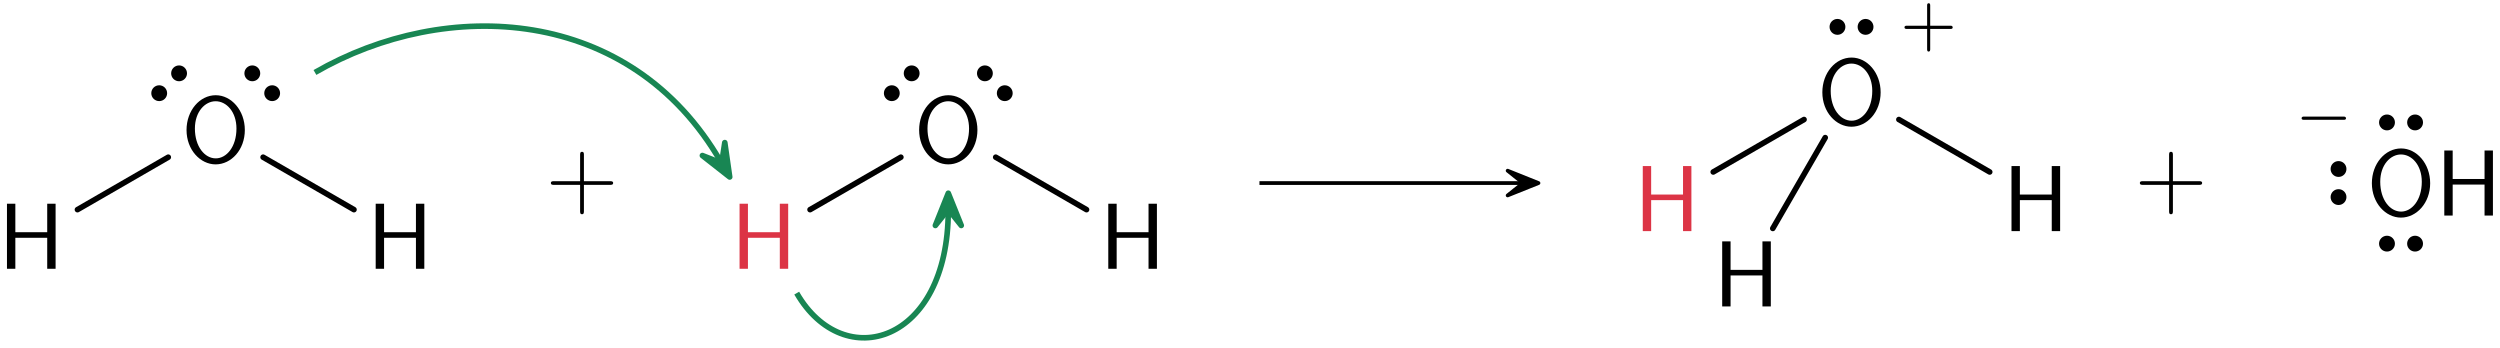 <?xml version="1.0" encoding="UTF-8"?>
<svg width="266pt" height="37pt" version="1.1" viewBox="0 0 266 37" xmlns="http://www.w3.org/2000/svg" xmlns:xlink="http://www.w3.org/1999/xlink">
<defs>
<symbol id="a" overflow="visible">
<path d="m6.109 0v-6.922h-0.891v3.031h-3.391v-3.031h-0.891v6.922h0.891v-3.297h3.391v3.297z"/>
</symbol>
<symbol id="b" overflow="visible">
<path d="m6.766-3.438c0-2.094-1.438-3.703-3.094-3.703-1.703 0-3.109 1.625-3.109 3.703 0 2.109 1.469 3.656 3.094 3.656 1.672 0 3.109-1.562 3.109-3.656zm-0.891-0.156c0 1.953-1.062 3.172-2.203 3.172-1.172 0-2.219-1.25-2.219-3.172 0-1.812 1.094-2.906 2.203-2.906 1.156 0 2.219 1.125 2.219 2.906z"/>
</symbol>
<symbol id="c" overflow="visible">
<path d="m7.188-2.5c0-0.188-0.188-0.188-0.328-0.188h-2.781v-2.797c0-0.141 0-0.328-0.203-0.328s-0.203 0.188-0.203 0.328v2.797h-2.781c-0.141 0-0.328 0-0.328 0.188 0 0.203 0.188 0.203 0.328 0.203h2.781v2.797c0 0.141 0 0.328 0.203 0.328s0.203-0.188 0.203-0.328v-2.797h2.781c0.141 0 0.328 0 0.328-0.203z"/>
</symbol>
<symbol id="e" overflow="visible">
<path d="m5.609-1.734c0-0.188-0.156-0.188-0.25-0.188h-2.141v-2.141c0-0.078 0-0.25-0.156-0.25-0.172 0-0.172 0.156-0.172 0.25v2.141h-2.141c-0.094 0-0.266 0-0.266 0.172s0.156 0.172 0.266 0.172h2.141v2.141c0 0.094 0 0.266 0.156 0.266 0.172 0 0.172-0.172 0.172-0.266v-2.141h2.141c0.094 0 0.25 0 0.25-0.156z"/>
</symbol>
<symbol id="d" overflow="visible">
<path d="m5.469-1.734c0-0.188-0.172-0.188-0.266-0.188h-4.188c-0.109 0-0.266 0-0.266 0.188 0 0.156 0.172 0.156 0.266 0.156h4.188c0.094 0 0.266 0 0.266-0.156z"/>
</symbol>
</defs>
<g>
<use x="-0.194" y="28.598" xlink:href="#a"/>
<use x="19.284" y="17.272" xlink:href="#b"/>
</g>
<path transform="matrix(1,0,0,-1,27.903,8.86)" d="m0.601-0.601c-0.25-0.254-0.25-0.66 0-0.91 0.254-0.25 0.66-0.25 0.91 0s0.25 0.656 0 0.91c-0.25 0.25-0.656 0.25-0.91 0zm-2.113 2.113c-0.25-0.25-0.25-0.66 0-0.91 0.254-0.25 0.66-0.25 0.91 0s0.25 0.66 0 0.91-0.656 0.25-0.91 0z" stroke="#000" stroke-miterlimit="10" stroke-width=".399"/>
<path transform="matrix(1,0,0,-1,17.997,8.86)" d="m0.601 0.602c0.254-0.25 0.66-0.25 0.91 0 0.254 0.25 0.254 0.66 0 0.91-0.25 0.25-0.656 0.25-0.91 0-0.25-0.25-0.25-0.66 0-0.91zm-2.113-2.113c0.254-0.25 0.66-0.25 0.91 0s0.25 0.656 0 0.91c-0.25 0.25-0.656 0.25-0.91 0-0.25-0.254-0.25-0.66 0-0.91z" stroke="#000" stroke-miterlimit="10" stroke-width=".399"/>
<path transform="matrix(1,0,0,-1,3.334,28.598)" d="m4.908 6.293 9.66 5.578" fill="none" stroke="#000" stroke-linecap="round" stroke-miterlimit="10" stroke-width=".598"/>
<g>
<use x="39.038" y="28.598" xlink:href="#a"/>
</g>
<path transform="matrix(1,0,0,-1,3.334,28.598)" d="m24.662 11.871 9.664-5.578" fill="none" stroke="#000" stroke-linecap="round" stroke-miterlimit="10" stroke-width=".598"/>
<g>
<use x="58.05" y="21.966" xlink:href="#c"/>
</g>
<g fill="#dc3445">
<use x="77.754" y="28.598" xlink:href="#a"/>
</g>
<g>
<use x="97.232" y="17.272" xlink:href="#b"/>
</g>
<path transform="matrix(1 0 0 -1 105.85 8.86)" d="m0.602-0.601c-0.25-0.254-0.25-0.66 0-0.91s0.66-0.25 0.91 0 0.25 0.656 0 0.91c-0.25 0.25-0.66 0.25-0.91 0zm-2.113 2.113c-0.25-0.25-0.25-0.66 0-0.91s0.656-0.25 0.91 0c0.25 0.25 0.25 0.66 0 0.91-0.254 0.25-0.66 0.25-0.91 0z" stroke="#000" stroke-miterlimit="10" stroke-width=".399"/>
<path transform="matrix(1,0,0,-1,95.945,8.86)" d="m0.602 0.602c0.25-0.25 0.66-0.25 0.91 0s0.25 0.66 0 0.91-0.66 0.25-0.91 0-0.25-0.66 0-0.91zm-2.113-2.113c0.25-0.25 0.66-0.25 0.91 0s0.25 0.656 0 0.91c-0.25 0.25-0.66 0.25-0.91 0-0.25-0.254-0.25-0.66 0-0.91z" stroke="#000" stroke-miterlimit="10" stroke-width=".399"/>
<path transform="matrix(1,0,0,-1,81.282,28.598)" d="m4.909 6.293 9.66 5.578" fill="none" stroke="#000" stroke-linecap="round" stroke-miterlimit="10" stroke-width=".598"/>
<g>
<use x="116.986" y="28.598" xlink:href="#a"/>
</g>
<path transform="matrix(1,0,0,-1,81.282,28.598)" d="m24.663 11.871 9.66-5.578" fill="none" stroke="#000" stroke-linecap="round" stroke-miterlimit="10" stroke-width=".598"/>
<path transform="matrix(1 0 0 -1 -.194 28.598)" d="m134.2 9.121h27.953" fill="none" stroke="#000" stroke-miterlimit="10" stroke-width=".399"/>
<path transform="matrix(1 0 0 -1 159.25 19.476)" d="m4.444-7.225e-4 -3.281 1.316 1.648-1.316-1.648-1.316z" stroke="#000" stroke-linejoin="round" stroke-miterlimit="10" stroke-width=".399"/>
<g fill="#dc3445">
<use x="173.856" y="24.591" xlink:href="#a"/>
</g>
<g>
<use x="193.334" y="13.265" xlink:href="#b"/>
</g>
<path transform="matrix(1,0,0,-1,197,2.86)" d="m0.852 6.25e-4c0-0.355 0.289-0.645 0.645-0.645 0.355 0 0.641 0.289 0.641 0.645s-0.285 0.645-0.641 0.645c-0.355 0-0.645-0.289-0.645-0.645zm-2.988 0c0-0.355 0.285-0.645 0.641-0.645 0.355 0 0.645 0.289 0.645 0.645s-0.289 0.645-0.645 0.645c-0.355 0-0.641-0.289-0.641-0.645z" stroke="#000" stroke-miterlimit="10" stroke-width=".399"/>
<g>
<use x="202.156" y="4.657" xlink:href="#e"/>
</g>
<path transform="matrix(1 0 0 -1 177.38 24.591)" d="m4.909 6.294 9.66 5.578" fill="none" stroke="#000" stroke-linecap="round" stroke-miterlimit="10" stroke-width=".598"/>
<g>
<use x="182.306" y="32.605" xlink:href="#a"/>
</g>
<path transform="matrix(1 0 0 -1 177.38 24.591)" d="m16.823 9.947-5.578-9.66" fill="none" stroke="#000" stroke-linecap="round" stroke-miterlimit="10" stroke-width=".598"/>
<g>
<use x="213.088" y="24.591" xlink:href="#a"/>
</g>
<path transform="matrix(1 0 0 -1 177.38 24.591)" d="m24.663 11.872 9.66-5.578" fill="none" stroke="#000" stroke-linecap="round" stroke-miterlimit="10" stroke-width=".598"/>
<g>
<use x="227.118" y="21.966" xlink:href="#c"/>
<use x="251.804" y="22.935" xlink:href="#b"/>
</g>
<path transform="matrix(1 0 0 -1 255.47 25.924)" d="m-0.85-0.002c0 0.355-0.289 0.645-0.645 0.645-0.355 0-0.645-0.289-0.645-0.645 0-0.355 0.289-0.641 0.645-0.641 0.355 0 0.645 0.285 0.645 0.641zm2.988 0c0 0.355-0.289 0.645-0.645 0.645-0.355 0-0.645-0.289-0.645-0.645 0-0.355 0.289-0.641 0.645-0.641 0.355 0 0.645 0.285 0.645 0.641z" stroke="#000" stroke-miterlimit="10" stroke-width=".399"/>
<path transform="matrix(1 0 0 -1 255.47 13.028)" d="m0.849 6.5625e-4c0-0.355 0.289-0.645 0.645-0.645 0.355 0 0.645 0.289 0.645 0.645 0 0.355-0.289 0.645-0.645 0.645-0.355 0-0.645-0.289-0.645-0.645zm-2.988 0c0-0.355 0.289-0.645 0.645-0.645 0.355 0 0.645 0.289 0.645 0.645 0 0.355-0.289 0.645-0.645 0.645-0.355 0-0.645-0.289-0.645-0.645z" stroke="#000" stroke-miterlimit="10" stroke-width=".399"/>
<path transform="matrix(1 0 0 -1 248.82 19.476)" d="m0.001 0.851c0.355 0 0.641 0.289 0.641 0.645 0 0.355-0.285 0.641-0.641 0.641-0.355 0-0.645-0.285-0.645-0.641 0-0.355 0.289-0.645 0.645-0.645zm0-2.988c0.355 0 0.641 0.289 0.641 0.645s-0.285 0.641-0.641 0.641c-0.355 0-0.645-0.285-0.645-0.641s0.289-0.645 0.645-0.645z" stroke="#000" stroke-miterlimit="10" stroke-width=".399"/>
<g>
<use x="244.144" y="14.327" xlink:href="#d"/>
<use x="259.138" y="22.935" xlink:href="#a"/>
</g>
<path transform="matrix(1 0 0 -1 266.19 28.598)" d="m-232.68 20.887c13.98 8.07 33.59 7.121 43.195-9.516" fill="none" stroke="#188653" stroke-miterlimit="10" stroke-width=".598"/>
<path transform="matrix(.5 .866 .866 -.5 75.053 14.352)" d="m5.173 0.001-3.428 1.375 1.722-1.377-1.722-1.374z" fill="#188653" stroke="#188653" stroke-linejoin="round" stroke-miterlimit="10" stroke-width=".598"/>
<path transform="matrix(1 0 0 -1 266.19 28.598)" d="m-181.42-2.59c5.016-8.68 16.125-5.305 16.125 8.773" fill="none" stroke="#188653" stroke-miterlimit="10" stroke-width=".598"/>
<path transform="matrix(0 -1 -1 0 100.9 25.733)" d="m5.174 0.002-3.43 1.375 1.723-1.375-1.723-1.379z" fill="#188653" stroke="#188653" stroke-linejoin="round" stroke-miterlimit="10" stroke-width=".598"/>
</svg>
